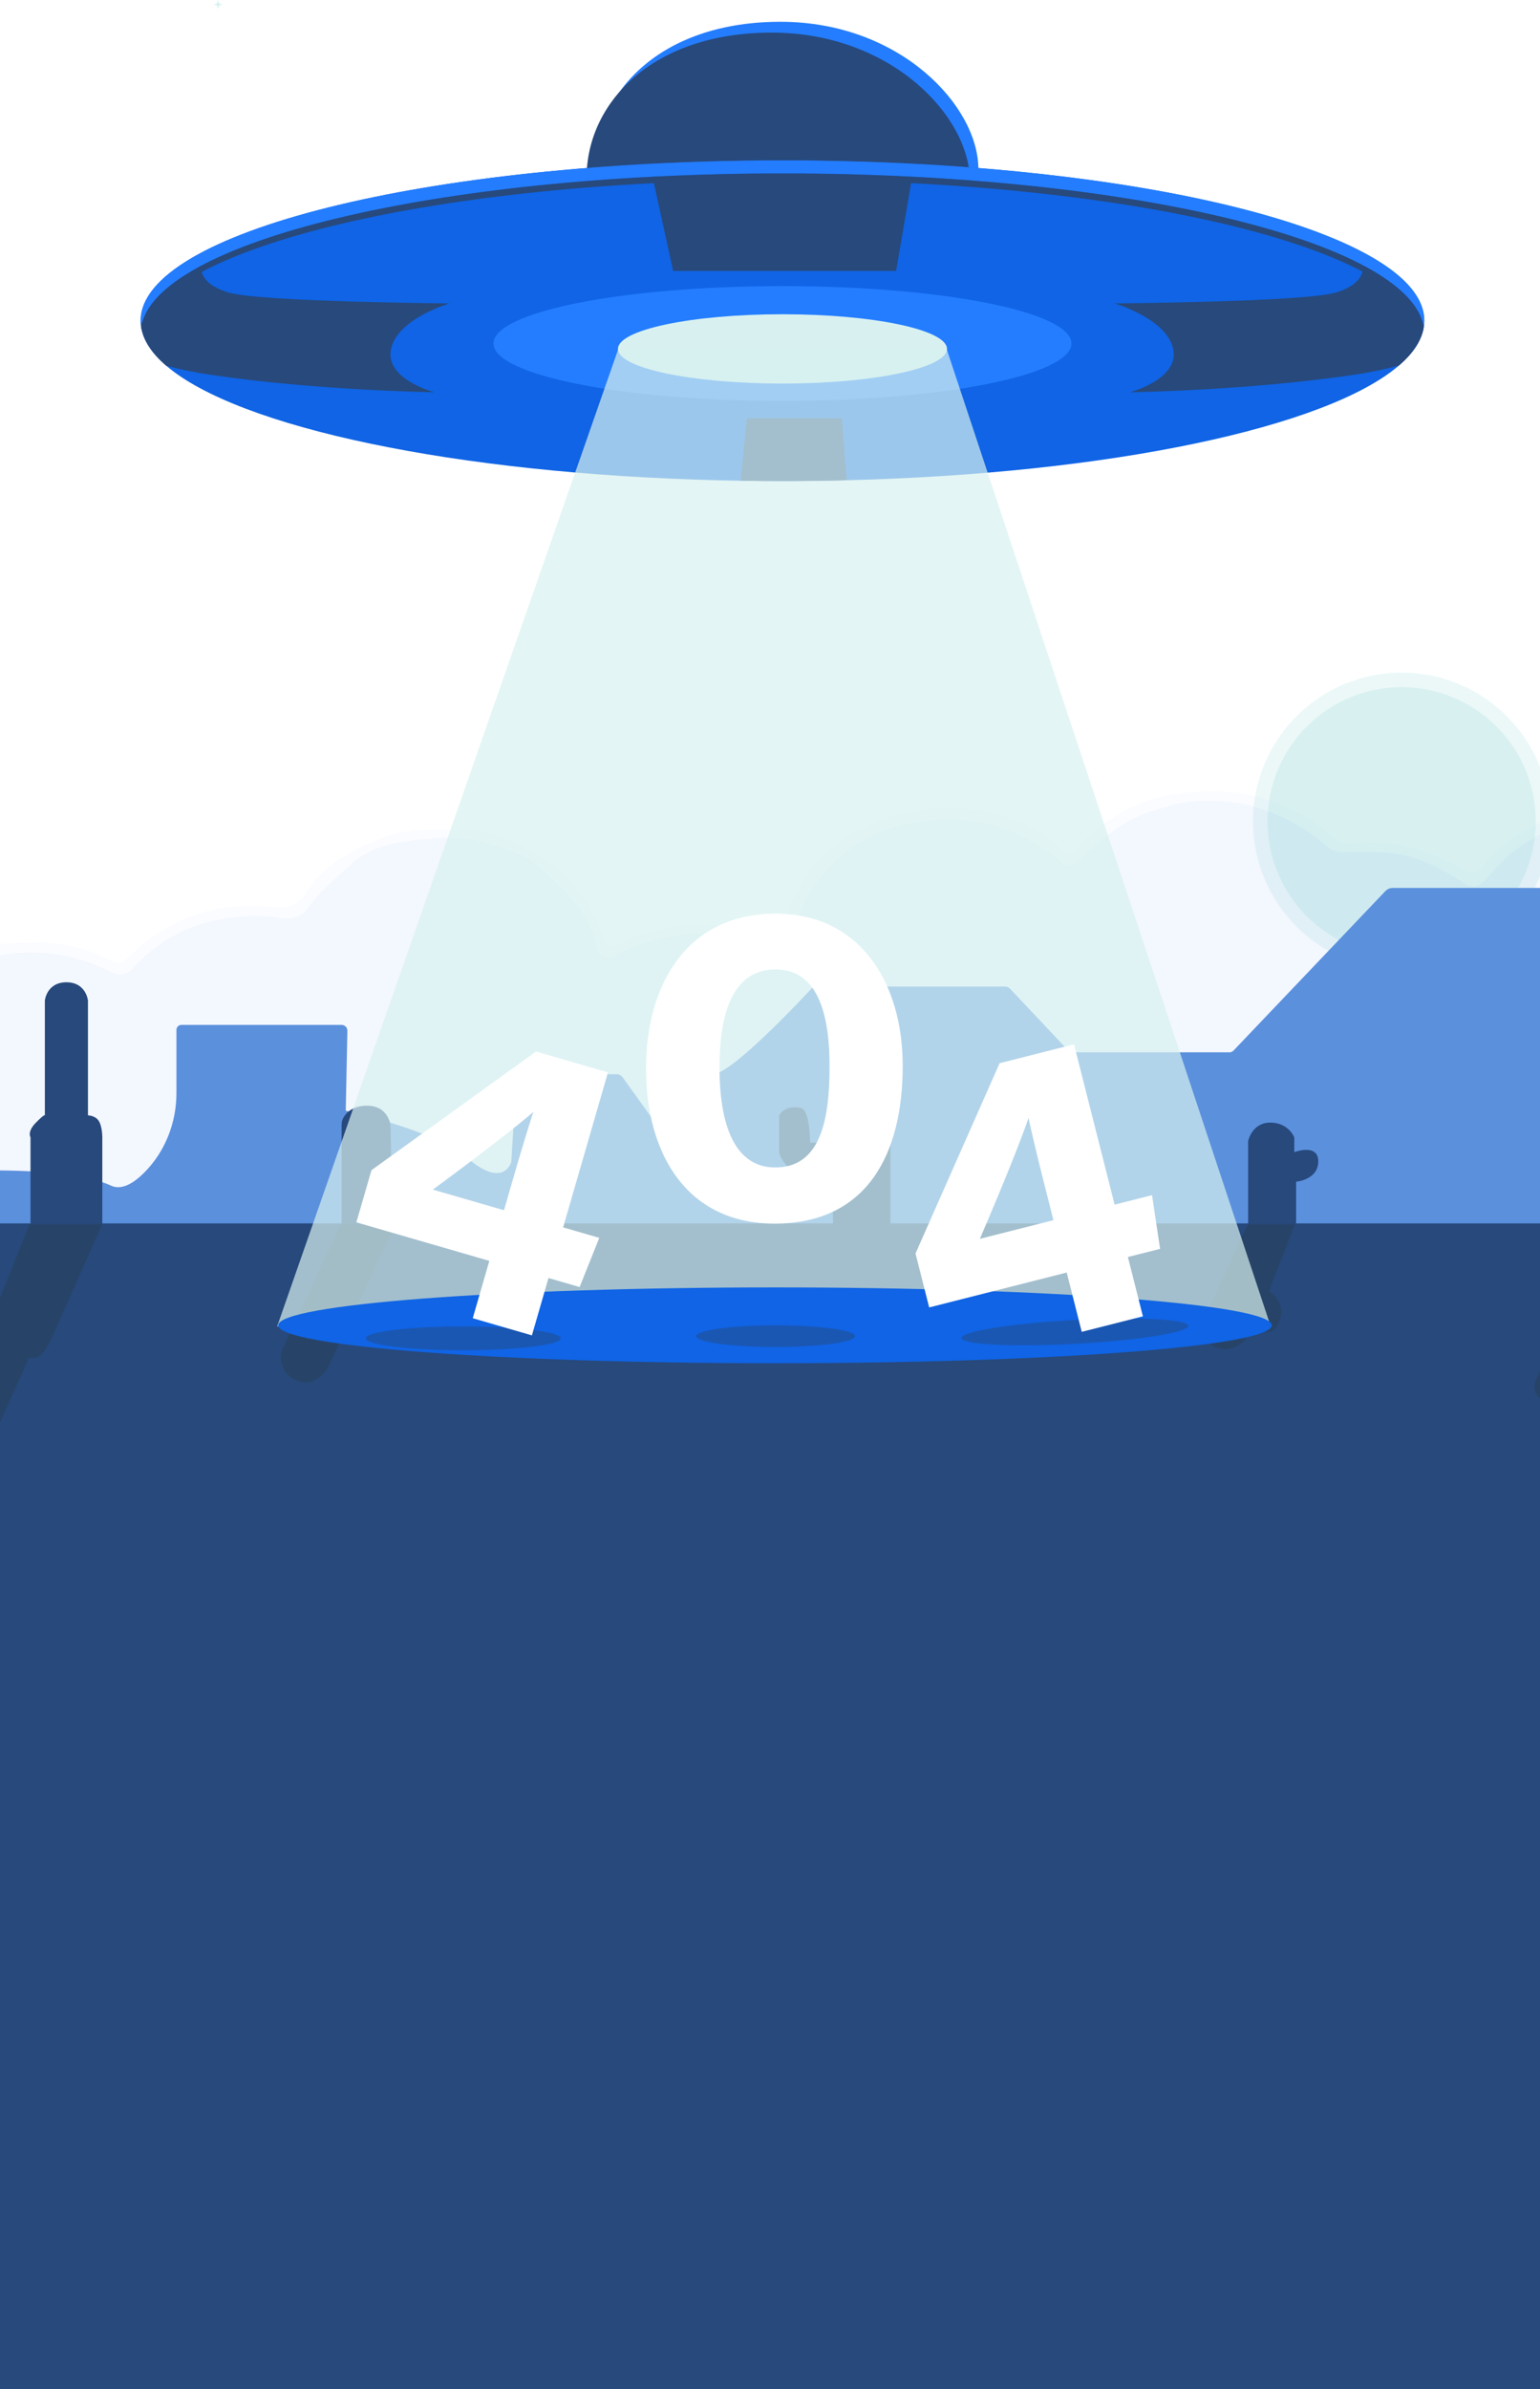 <svg width="320" height="496" viewBox="0 0 320 496" fill="none" xmlns="http://www.w3.org/2000/svg">
<path opacity="0.49" d="M291.254 201.429C308.315 201.429 322.146 187.598 322.146 170.537C322.146 153.476 308.315 139.645 291.254 139.645C274.192 139.645 260.361 153.476 260.361 170.537C260.361 187.598 274.192 201.429 291.254 201.429Z" fill="#D8F1F0"/>
<path d="M291.254 198.415C306.65 198.415 319.132 185.934 319.132 170.537C319.132 155.14 306.65 142.658 291.254 142.658C275.857 142.658 263.375 155.14 263.375 170.537C263.375 185.934 275.857 198.415 291.254 198.415Z" fill="#D8F1F0"/>
<path d="M46.243 0.954C45.545 1.05 45.435 1.16 45.339 1.859C45.334 1.879 45.309 1.879 45.304 1.859C45.209 1.16 45.098 1.05 44.4 0.954C44.38 0.949 44.38 0.924 44.4 0.919C45.098 0.824 45.209 0.713 45.304 0.015C45.309 -0.005 45.334 -0.005 45.339 0.015C45.435 0.713 45.545 0.824 46.243 0.919C46.263 0.924 46.263 0.954 46.243 0.954Z" fill="#D8F1F0"/>
<g opacity="0.32">
<g opacity="0.32">
<path opacity="0.52" d="M6.583 195.837C12.328 195.372 18.039 196.832 23.444 199.646C24.753 200.327 25.657 199.82 26.599 198.871C31.584 193.844 37.507 190.47 44.436 188.874C48.979 187.83 53.593 188.193 58.163 188.352C60.753 188.443 62.308 187.433 63.564 185.432C66.922 180.095 72.032 177.028 77.672 174.698C79.465 173.956 81.295 173.151 83.186 172.837C87.703 172.08 92.298 172.22 96.848 172.455C103.71 172.81 109.61 175.798 115.004 179.845C119.928 183.537 123.079 188.518 125.087 194.271C125.995 196.862 126.638 197.191 129.059 195.894C136.336 192.002 144.09 191.499 152.112 192.338C154.767 192.615 157.279 193.239 159.775 194.097C161.201 194.585 162.151 194.23 162.601 192.622C166.391 179.085 175.62 171.407 189.096 168.706C195.163 167.492 201.472 167.598 207.406 169.213C211.771 170.405 216.253 171.978 219.597 175.549C221.9 178.007 222.286 177.75 224.597 175.299C228.16 171.52 232.393 168.653 237.26 166.713C241.633 164.969 246.134 164.485 250.809 164.364C256.528 164.217 261.94 165.121 267.145 167.42C270.364 168.843 273.45 170.473 275.973 172.996C277.349 174.372 278.87 175.148 280.969 175.072C285.357 174.913 289.763 174.811 294.056 176.139C297.665 177.254 301.144 178.646 304.367 180.617C305.861 181.528 306.95 181.165 307.964 179.917C311.64 175.386 316.224 172.258 321.743 170.215C326.679 168.389 331.668 167.602 336.865 167.852C338.283 167.92 339.225 167.333 340.008 166.221C343.495 161.266 347.815 157.231 353.341 154.644C357.69 152.609 362.241 151.239 367.105 151.213C372.128 151.187 377.124 151.065 382.03 152.684C391.527 155.82 398.627 161.527 402.609 170.851C403.506 172.946 404.024 175.136 404.482 177.349C405.019 179.955 405.405 180.303 408.139 180.311C413.813 180.326 419.483 180.311 425.156 180.322C427.966 180.326 429.116 181.498 429.135 184.327C429.139 184.959 429.143 185.587 429.131 186.219C429.09 188.378 427.777 189.691 425.621 189.744C419.138 189.91 412.674 189.161 406.184 189.316C404.47 189.358 403.551 189.869 402.992 191.525C401.248 196.707 398.32 201.223 393.99 204.518C388.074 209.019 381.523 212.26 373.841 212.423C372.517 212.449 371.182 212.551 369.873 212.404C367.543 212.143 366.114 213.319 364.831 215.048C358.889 223.051 351.086 227.893 341.074 229.073C333.408 229.977 326.085 229.057 319.076 225.68C317.56 224.95 315.979 224.42 314.632 223.335C313.683 222.571 312.771 223.04 311.969 223.834C310.055 225.74 308.274 227.794 306.061 229.379C303.209 231.425 300.1 232.95 296.882 234.364C290.429 237.197 283.628 236.569 277.039 236.055C270.386 235.537 264.429 232.375 259.459 227.771C258.169 226.576 256.902 226.02 255.124 225.975C248.895 225.82 242.699 226.361 236.508 226.822C230.588 227.261 224.665 227.745 218.765 228.346C210.508 229.186 202.251 229.466 193.964 229.492C190.178 229.504 186.63 228.762 183.112 227.533C181.146 226.845 180.718 227.11 180.204 229.095C177.518 239.493 170.91 246.615 161.216 250.692C157.483 252.262 153.425 253.393 149.162 253.295C143.178 253.155 137.18 253.454 131.203 253.212C122.553 252.86 113.907 252.406 105.253 252.069C100.245 251.873 95.237 251.54 90.222 251.32C81.885 250.95 73.557 250.481 65.22 250.14C61.896 250.004 58.567 249.928 55.242 249.876C48.601 249.77 42.129 248.938 36.058 246.014C34.61 245.318 33.365 245.605 32.166 246.827C26.55 252.546 19.715 256.162 11.768 256.922C2.778 257.781 -6.115 257.141 -13.952 251.789C-15.189 250.946 -16.357 249.989 -17.5 249.017C-17.901 248.673 -18.207 248.257 -18.778 248.491C-19.326 248.718 -19.391 249.236 -19.395 249.762C-19.398 250.897 -19.395 252.031 -19.413 253.162C-19.463 256.184 -20.677 257.459 -23.661 257.406C-28.76 257.312 -33.843 257.758 -38.934 257.894C-45.273 258.061 -51.613 258.352 -57.952 258.62C-64.605 258.9 -71.262 259.112 -77.915 259.381C-84.19 259.634 -90.465 259.876 -96.743 260.129C-103.461 260.406 -110.178 260.648 -116.892 260.916C-119.46 261.018 -122.032 261.143 -124.608 261.207C-125.864 261.238 -127.108 261.12 -127.736 259.914C-128.36 258.719 -127.77 257.539 -127.078 256.559C-123.867 252.009 -119.752 248.775 -114.252 247.258C-99.879 243.298 -85.37 239.803 -71.209 235.094C-64.306 232.798 -57.46 230.321 -50.535 228.097C-46.673 226.856 -42.773 225.578 -38.62 225.706C-36.094 225.786 -33.715 226.633 -31.286 227.212C-29.444 227.65 -27.776 226.504 -28.2 224.734C-28.835 222.102 -27.67 219.976 -27.001 217.654C-25.673 213.043 -23.056 209.181 -19.731 205.921C-12.56 198.897 -3.947 195.311 6.583 195.837ZM59.997 247.928C68.027 248.306 76.064 248.514 84.091 249.017C89.416 249.35 94.753 249.52 100.086 249.785C108.241 250.186 116.396 250.575 124.55 250.912C131.839 251.211 139.139 251.532 146.442 251.385C149.476 251.324 152.445 251.12 155.38 250.273C167.2 246.85 175.415 239.89 178.214 227.439C178.846 224.625 179.92 223.497 183.071 224.799C187.235 226.512 191.57 227.234 196.116 227.291C204.055 227.389 211.926 226.531 219.82 226.032C222.884 225.839 225.947 225.54 229.004 225.237C234.995 224.64 240.994 224.159 247.008 223.834C248.823 223.736 250.631 223.766 252.458 223.547C255.684 223.157 258.801 223.24 261.233 226.172C262.568 227.783 264.558 228.827 266.445 229.852C271.861 232.798 277.599 234.137 283.81 234.111C289.748 234.084 295.274 232.908 300.482 230.12C304.185 228.138 307.396 225.578 309.984 222.238C312.06 219.556 313.183 219.288 315.998 221.156C323.596 226.209 332.046 227.79 340.885 226.712C350.572 225.532 358.451 220.876 363.984 212.672C365.176 210.906 366.776 210.278 368.78 210.218C371.416 210.134 374.045 210.384 376.685 209.877C388.116 207.683 396.497 201.639 401.059 190.75C402.553 187.183 403.616 186.449 407.462 186.812C412.909 187.327 418.374 187.342 423.836 187.524C426.166 187.603 426.949 186.873 426.922 184.974C426.9 183.197 426.102 182.531 423.908 182.527C418.363 182.516 412.814 182.542 407.269 182.512C403.967 182.493 402.753 181.389 402.33 178.132C401.698 173.291 399.587 169.039 396.826 165.143C393.868 160.971 389.795 157.98 385.135 155.96C378.293 152.998 371.091 152.389 363.765 153.516C355.41 154.802 348.598 158.766 343.484 165.567C340.329 169.758 340.303 169.735 334.958 169.739C334.327 169.739 333.695 169.712 333.067 169.746C325.839 170.129 319.538 172.795 313.872 177.254C311.712 178.957 310.165 181.162 308.225 183.026C306.871 184.327 305.732 184.354 304.231 183.371C300.505 180.935 296.621 178.798 292.263 177.686C288.125 176.63 283.901 176.956 279.698 176.922C278.367 176.91 277.02 176.857 275.977 175.919C274.906 174.955 273.794 174.081 272.61 173.257C266.282 168.846 259.376 166.331 251.592 166.308C248.952 166.301 246.342 166.384 243.815 167.144C241.364 167.882 238.868 168.434 236.504 169.531C231.844 171.687 228.043 174.883 224.578 178.582C223.251 180 221.496 180 220.115 178.745C217.634 176.487 214.721 174.879 211.737 173.427C204.668 169.985 197.133 169.633 189.607 170.934C181.887 172.269 175.408 176.067 170.411 182.3C167.506 185.92 165.929 190.111 164.545 194.404C164.03 195.996 163.236 196.62 161.591 196.654C160.014 196.684 158.648 196.022 157.283 195.542C151.556 193.526 145.667 193.28 139.869 194.43C135.829 195.232 131.669 196.106 128.011 198.36C126.305 199.411 124.225 198.625 123.983 196.847C123.612 194.146 122.402 191.896 121.01 189.645C118.673 185.863 115.242 183.11 112.106 180.087C109.606 177.678 106.304 176.846 103.108 175.692C97.026 173.495 90.732 173.801 84.718 174.66C80.63 175.242 76.189 176.385 72.713 179.713C69.816 182.485 66.635 184.925 64.271 188.242C62.883 190.19 61.196 191.09 58.465 190.667C54.827 190.099 51.025 190.126 47.349 190.663C39.705 191.782 33.135 195.084 27.862 200.853C26.319 202.539 24.802 202.729 22.741 201.696C14.056 197.35 4.949 196.764 -4.239 199.306C-13.581 201.889 -20.401 207.736 -24.255 216.784C-25.586 219.908 -25.915 223.187 -25.889 226.557C-25.866 229.587 -27.285 230.597 -30.227 229.874C-30.961 229.697 -31.687 229.492 -32.413 229.296C-34.838 228.641 -37.338 227.688 -39.785 228.063C-44.759 228.823 -49.725 229.579 -54.533 231.414C-60.781 233.797 -67.075 236.123 -73.512 238.007C-77.836 239.27 -82.17 240.514 -86.414 242.061C-89.444 243.166 -92.609 243.937 -95.756 244.679C-100.753 245.851 -105.617 247.485 -110.681 248.453C-116.011 249.471 -120.909 251.608 -124.23 256.275C-124.714 256.956 -125.175 257.72 -124.763 258.548C-124.374 259.331 -123.519 259.237 -122.759 259.301C-120.232 259.517 -117.747 258.915 -115.232 258.919C-108.76 258.927 -102.307 258.492 -95.847 258.223C-89.137 257.943 -82.424 257.72 -75.71 257.459C-70.063 257.24 -64.42 257.02 -58.776 256.714C-51.435 256.317 -44.082 256.15 -36.733 255.897C-32.459 255.75 -28.185 255.651 -23.915 255.5C-22.088 255.436 -21.35 254.653 -21.297 252.765C-21.256 251.381 -21.263 249.993 -21.286 248.608C-21.305 247.36 -21.206 246.086 -19.962 245.507C-18.706 244.924 -17.878 245.953 -17.034 246.706C-9.156 253.745 0.247 256.022 10.475 255.012C18.758 254.191 25.91 250.674 31.58 244.452C32.938 242.961 34.413 242.795 36.168 243.601C37.825 244.361 39.481 245.144 41.195 245.753C47.285 247.916 53.661 247.78 59.997 247.928Z" fill="#94B9F2"/>
<path opacity="0.52" d="M59.998 247.928C53.663 247.78 47.286 247.916 41.192 245.745C39.479 245.136 37.822 244.353 36.166 243.593C34.414 242.787 32.935 242.958 31.578 244.444C25.904 250.666 18.755 254.187 10.472 255.004C0.245 256.014 -9.162 253.741 -17.037 246.698C-17.881 245.946 -18.709 244.917 -19.965 245.499C-21.213 246.078 -21.311 247.356 -21.288 248.601C-21.266 249.985 -21.258 251.373 -21.3 252.758C-21.357 254.645 -22.09 255.428 -23.917 255.492C-28.191 255.644 -32.465 255.742 -36.736 255.889C-44.085 256.139 -51.438 256.306 -58.779 256.706C-64.422 257.013 -70.066 257.232 -75.713 257.452C-82.426 257.713 -89.14 257.932 -95.85 258.216C-102.31 258.488 -108.763 258.923 -115.234 258.912C-117.75 258.908 -120.231 259.509 -122.761 259.294C-123.518 259.229 -124.376 259.328 -124.766 258.541C-125.174 257.713 -124.717 256.952 -124.233 256.268C-120.912 251.597 -116.013 249.463 -110.684 248.446C-105.62 247.478 -100.756 245.84 -95.759 244.671C-92.612 243.933 -89.446 243.162 -86.417 242.054C-82.173 240.507 -77.838 239.262 -73.515 237.999C-67.078 236.115 -60.784 233.789 -54.535 231.406C-49.724 229.572 -44.762 228.819 -39.788 228.055C-37.341 227.681 -34.84 228.634 -32.416 229.288C-31.69 229.485 -30.96 229.685 -30.23 229.867C-27.291 230.589 -25.869 229.579 -25.892 226.55C-25.918 223.18 -25.593 219.9 -24.258 216.776C-20.399 207.733 -13.584 201.881 -4.241 199.298C4.946 196.756 14.058 197.346 22.738 201.688C24.799 202.717 26.316 202.532 27.859 200.845C33.128 195.077 39.702 191.771 47.346 190.655C51.023 190.118 54.82 190.092 58.462 190.659C61.197 191.087 62.884 190.183 64.268 188.235C66.632 184.917 69.813 182.478 72.71 179.705C76.186 176.377 80.627 175.235 84.716 174.652C90.73 173.794 97.023 173.491 103.105 175.685C106.305 176.838 109.604 177.671 112.104 180.08C115.239 183.102 118.666 185.852 121.007 189.638C122.399 191.888 123.613 194.139 123.98 196.839C124.222 198.617 126.303 199.404 128.008 198.352C131.666 196.102 135.823 195.228 139.866 194.423C145.664 193.273 151.554 193.515 157.28 195.535C158.645 196.015 160.015 196.677 161.588 196.647C163.233 196.616 164.028 195.988 164.542 194.396C165.926 190.103 167.504 185.912 170.409 182.293C175.405 176.059 181.884 172.262 189.604 170.927C197.127 169.625 204.665 169.977 211.734 173.419C214.719 174.872 217.631 176.479 220.112 178.737C221.493 179.993 223.248 179.997 224.576 178.574C228.036 174.875 231.838 171.679 236.501 169.523C238.865 168.43 241.362 167.874 243.813 167.137C246.339 166.376 248.949 166.293 251.589 166.301C259.373 166.323 266.28 168.843 272.608 173.249C273.795 174.077 274.907 174.947 275.974 175.912C277.018 176.854 278.364 176.903 279.696 176.914C283.898 176.948 288.123 176.623 292.261 177.678C296.618 178.79 300.502 180.927 304.228 183.363C305.733 184.346 306.868 184.32 308.222 183.019C310.163 181.154 311.71 178.945 313.869 177.247C319.535 172.784 325.837 170.121 333.065 169.739C333.693 169.705 334.324 169.731 334.956 169.731C340.3 169.728 340.331 169.75 343.481 165.559C348.599 158.759 355.407 154.795 363.762 153.509C371.089 152.382 378.294 152.991 385.132 155.952C389.792 157.972 393.862 160.96 396.824 165.136C399.585 169.032 401.699 173.283 402.327 178.124C402.751 181.381 403.965 182.485 407.267 182.504C412.812 182.538 418.36 182.508 423.905 182.519C426.099 182.523 426.897 183.189 426.92 184.967C426.943 186.865 426.163 187.595 423.833 187.516C418.375 187.334 412.906 187.319 407.46 186.805C403.613 186.442 402.55 187.176 401.056 190.742C396.495 201.632 388.117 207.676 376.683 209.87C374.046 210.376 371.414 210.127 368.778 210.21C366.773 210.274 365.177 210.898 363.982 212.665C358.444 220.869 350.569 225.525 340.883 226.705C332.043 227.783 323.597 226.202 315.995 221.149C313.185 219.28 312.057 219.545 309.981 222.23C307.398 225.57 304.183 228.131 300.48 230.113C295.271 232.9 289.745 234.077 283.807 234.103C277.596 234.13 271.855 232.791 266.442 229.844C264.559 228.819 262.565 227.775 261.23 226.164C258.798 223.229 255.682 223.149 252.455 223.539C250.628 223.758 248.82 223.732 247.005 223.826C240.995 224.148 234.996 224.632 229.001 225.23C225.945 225.532 222.881 225.831 219.817 226.024C211.924 226.523 204.053 227.382 196.113 227.284C191.567 227.227 187.232 226.508 183.068 224.791C179.917 223.494 178.843 224.621 178.212 227.431C175.413 239.886 167.197 246.846 155.378 250.265C152.446 251.112 149.477 251.317 146.44 251.377C139.132 251.525 131.836 251.203 124.548 250.904C116.393 250.568 108.234 250.178 100.083 249.777C94.75 249.516 89.413 249.342 84.088 249.009C76.065 248.514 68.028 248.306 59.998 247.928Z" fill="#1064E4"/>
</g>
</g>
<path d="M68.425 262.078H-89.252C-89.252 262.078 -52.952 246.912 -26.862 244.258C-17.273 243.283 12.463 241.225 23.05 246.154C25.236 247.17 27.698 245.721 29.921 243.507C34.307 239.139 36.663 233.126 36.663 226.926V213.823C36.663 213.25 37.124 212.788 37.695 212.788H70.985C71.654 212.788 72.195 213.341 72.18 214.012L71.844 230.601C78.151 232.075 91.487 235.628 97.163 240.466C104.725 246.912 106.238 241.225 106.238 241.225L107.277 224.526C107.33 223.685 108.03 223.025 108.873 223.025H128.093C128.615 223.025 129.106 223.275 129.409 223.7L135.296 231.901C135.568 232.28 136.007 232.504 136.472 232.504H142.976C143.57 232.504 144.05 232.022 144.05 231.427V224.542C144.05 224.542 144.05 222.267 147.831 223.025C151.261 223.711 165.883 208.188 168.579 205.288C168.855 204.992 169.237 204.825 169.641 204.825H208.864C209.246 204.825 209.616 204.984 209.877 205.265L221.883 218.009C222.162 218.304 222.552 218.475 222.96 218.475H255.498C255.804 218.475 256.091 218.35 256.303 218.13L287.854 185.022C288.262 184.593 288.829 184.351 289.419 184.351H425.373L425.623 265.726L68.425 262.078Z" fill="#5B90DD"/>
<path d="M259.355 254.172V236.911C259.355 236.911 260.122 233.075 263.956 233.075C267.789 233.075 268.939 236.144 268.939 236.144V239.213C268.939 239.213 273.923 237.295 273.923 241.131C273.923 244.966 269.322 245.35 269.322 245.35V254.172H259.355Z" fill="#27497C"/>
<path d="M6.337 256.553V236.113C6.337 236.113 5.591 234.978 7.456 233.085C9.321 231.193 9.321 231.571 9.321 231.571V207.725C9.321 207.725 9.694 203.94 13.798 203.94C17.901 203.94 18.274 207.725 18.274 207.725V231.571C18.274 231.571 19.767 231.571 20.513 232.707C21.259 233.842 21.259 236.113 21.259 236.113V257.688L6.337 256.553Z" fill="#27497C"/>
<path d="M70.986 256.684V233.503C70.986 233.013 71.099 232.531 71.333 232.102C71.879 231.096 73.217 229.559 76.261 229.559C80.781 229.559 81.158 233.703 81.158 233.703L81.535 256.684H70.986Z" fill="#27497C"/>
<path d="M166.452 230.04C168.3 230.449 168.346 237.232 168.346 237.232H172.891L174.407 232.69V213.005C174.407 213.005 175.922 208.462 179.71 208.462C183.498 208.462 185.013 212.247 185.013 212.247V260.703H173.27L172.891 244.803L166.778 245.163C166.569 245.174 166.361 245.099 166.209 244.955C165.27 244.061 161.906 240.753 161.906 239.125C161.906 237.232 161.906 231.554 161.906 231.554C161.906 231.554 163.043 229.283 166.452 230.04Z" fill="#27497C"/>
<path d="M350 254H-36V496H350V254Z" fill="#27497C"/>
<g opacity="0.4" filter="url(#filter0_f_132_1020)">
<path d="M6.127 254.172L-1.27 272.624C-1.27 272.624 -2.42 273.584 -1.849 276.301C-1.278 279.018 -1.092 278.607 -1.092 278.607L-12.704 304.41C-12.704 304.41 -14.248 308.638 -10.96 310.107C-7.672 311.573 -5.531 307.613 -5.531 307.613L6.081 281.806C6.081 281.806 7.277 282.341 8.427 281.377C9.577 280.416 10.682 277.959 10.682 277.959L21.261 254.172H6.127Z" fill="#283B4C"/>
</g>
<g opacity="0.4" filter="url(#filter1_f_132_1020)">
<path d="M70.827 254.172L58.768 279.922C58.515 280.48 58.367 281.075 58.36 281.663C58.345 283.031 58.772 285.337 61.561 286.588C65.7 288.445 68.182 283.879 68.182 283.879L82.178 254.172H70.827Z" fill="#283B4C"/>
</g>
<g opacity="0.4" filter="url(#filter2_f_132_1020)">
<path d="M331.519 254.172L326.135 266.305C326.135 266.305 323.517 266.602 324.512 268.995C325.511 271.391 327.13 268.697 327.13 268.697L319.105 286.588C319.105 286.588 317.83 289.432 320.936 290.815C324.046 292.198 325.159 288.792 325.159 288.792L332.839 270.751C332.839 270.751 332.62 273.091 335.257 271.829C337.902 270.563 341.735 254.172 341.735 254.172H331.519Z" fill="#283B4C"/>
</g>
<g opacity="0.4" filter="url(#filter3_f_132_1020)">
<path d="M259.254 254.172L250.408 273.486C250.408 273.486 249.125 278.121 252.568 279.681C256.015 281.237 258.626 278.245 258.626 278.245L260.203 274.786C260.203 274.786 263.696 278.973 265.667 274.651C267.638 270.329 263.703 268.023 263.703 268.023L269.091 254.172H259.254Z" fill="#283B4C"/>
</g>
<path d="M203.3 35.107C203.3 49.617 196.193 55.779 185.942 58.388C194.47 54.003 200.151 47.382 200.151 39.155C200.151 26.111 183.958 8.569 158.995 8.569C144.848 8.569 134.386 13.301 127.977 20.205C133.779 11.168 145.375 4.521 162.143 4.521C187.107 4.521 203.3 22.063 203.3 35.107Z" fill="#247DFF"/>
<path d="M201.501 37.356C201.501 52.757 181.584 62.544 160.344 62.544C139.105 62.544 121.887 52.307 121.887 36.906C121.887 21.505 135.381 6.77 160.344 6.77C185.308 6.77 201.501 24.312 201.501 37.356Z" fill="#27497C"/>
<path d="M295.957 66.593C295.957 69.822 294.117 72.944 290.681 75.89C275.756 88.714 230.754 98.348 175.996 99.707H175.924C171.538 99.819 167.094 99.878 162.592 99.878C159.672 99.878 156.771 99.855 153.902 99.806C152.35 99.783 150.807 99.752 149.273 99.716C94.555 98.357 49.557 88.75 34.566 75.948C31.471 73.304 29.654 70.524 29.299 67.654C29.249 67.303 29.227 66.948 29.227 66.593C29.227 48.209 88.937 33.308 162.592 33.308C231.109 33.308 287.563 46.203 295.102 62.801C295.664 64.047 295.957 65.311 295.957 66.593Z" fill="#1064E5"/>
<path d="M295.957 66.593C295.957 67.047 295.921 67.497 295.844 67.942C293.01 50.184 234.433 36.006 162.592 36.006C90.75 36.006 32.173 50.184 29.339 67.942C29.262 67.497 29.227 67.047 29.227 66.593C29.227 48.209 88.937 33.308 162.592 33.308C236.246 33.308 295.957 48.209 295.957 66.593Z" fill="#247DFF"/>
<path d="M295.845 67.942C295.809 68.167 295.764 68.392 295.706 68.617C291.518 51.174 233.521 37.356 162.592 37.356C91.664 37.356 33.667 51.174 29.479 68.617C29.421 68.392 29.376 68.167 29.34 67.942C32.174 50.184 90.751 36.007 162.592 36.007C234.434 36.007 293.011 50.184 295.845 67.942Z" fill="#27497C"/>
<path d="M162.591 83.236C195.755 83.236 222.639 77.899 222.639 71.316C222.639 64.733 195.755 59.397 162.591 59.397C129.427 59.397 102.543 64.733 102.543 71.316C102.543 77.899 129.427 83.236 162.591 83.236Z" fill="#247DFF"/>
<path d="M162.591 79.637C181.471 79.637 196.776 76.415 196.776 72.44C196.776 68.465 181.471 65.243 162.591 65.243C143.711 65.243 128.406 68.465 128.406 72.44C128.406 76.415 143.711 79.637 162.591 79.637Z" fill="#D8F1F0"/>
<path d="M135.828 37.806L139.876 56.248H186.205L189.354 37.806L163.491 36.906L135.828 37.806Z" fill="#27497C"/>
<path d="M175.924 99.707C171.539 99.82 167.095 99.878 162.592 99.878C159.673 99.878 156.772 99.856 153.902 99.806L155.211 86.834H174.917L175.924 99.707Z" fill="#27497C"/>
<path d="M295.596 67.074C294.449 65.023 293.109 63.116 291.701 61.123C289.056 59.351 286.294 57.75 283.564 56.288C283.42 56.212 283.294 56.126 283.182 56.036C282.975 57.52 281.801 59.491 277.514 60.75C270.929 62.689 231.635 62.999 231.635 62.999C231.635 62.999 242.43 66.148 243.779 72.445C245.129 78.742 234.783 81.441 234.783 81.441C234.783 81.441 259.09 81.103 281.113 77.842C284.913 77.28 288.098 76.583 290.68 75.895C293.554 73.434 295.304 70.848 295.803 68.181C295.762 67.803 295.699 67.434 295.596 67.074Z" fill="#27497C"/>
<path d="M90.246 81.436C90.246 81.436 65.939 81.099 43.917 77.837C40.22 77.289 37.107 76.618 34.566 75.948C31.471 73.303 29.654 70.524 29.299 67.654C29.335 67.461 29.375 67.267 29.429 67.074C30.572 65.023 31.917 63.116 33.325 61.118C35.974 59.351 38.731 57.745 41.461 56.283C41.605 56.207 41.731 56.121 41.844 56.031C42.051 57.516 43.229 59.486 47.516 60.745C54.101 62.684 93.395 62.994 93.395 62.994C93.395 62.994 82.6 66.143 81.251 72.44C79.901 78.737 90.246 81.436 90.246 81.436Z" fill="#27497C"/>
<path opacity="0.7" d="M128.434 72.585L57.586 275.387H264.043L196.749 72.585H128.434Z" fill="#D8F1F0"/>
<path d="M161.039 283.034C218.051 283.034 264.268 279.51 264.268 275.162C264.268 270.815 218.051 267.291 161.039 267.291C104.028 267.291 57.81 270.815 57.81 275.162C57.81 279.51 104.028 283.034 161.039 283.034Z" fill="#1064E5"/>
<path opacity="0.47" d="M96.268 280.334C107.447 280.334 116.509 279.227 116.509 277.861C116.509 276.494 107.447 275.387 96.268 275.387C85.09 275.387 76.027 276.494 76.027 277.861C76.027 279.227 85.09 280.334 96.268 280.334Z" fill="#27497C"/>
<path d="M98.234 273.687L101.679 261.781L74.053 253.779L77.188 242.952L111.381 218.321L126.328 222.648L117.013 254.827L124.525 257.004L120.44 267.214L113.972 265.343L110.527 277.249L98.234 273.687ZM107.216 242.669C108.165 239.39 109.897 233.664 110.828 230.857C107.545 233.686 100.604 239.147 89.94 246.987L104.724 251.269L107.216 242.669Z" fill="white"/>
<path opacity="0.47" d="M223.486 278.999C236.51 278.298 247.008 276.623 246.934 275.259C246.861 273.894 236.244 273.357 223.22 274.059C210.196 274.76 199.698 276.435 199.772 277.8C199.845 279.164 210.463 279.701 223.486 278.999Z" fill="#27497C"/>
<path opacity="0.47" d="M161.174 279.66C170.29 279.66 177.681 278.653 177.681 277.411C177.681 276.169 170.29 275.162 161.174 275.162C152.057 275.162 144.666 276.169 144.666 277.411C144.666 278.653 152.057 279.66 161.174 279.66Z" fill="#27497C"/>
<path d="M187.577 221.286C187.577 239.808 180.034 254.045 160.944 254.045C142.912 254.045 134.244 239.844 134.244 221.839C134.244 204.31 142.84 189.688 161.133 189.688C178.801 189.688 187.577 204.131 187.577 221.286ZM149.506 221.677C149.506 231.582 151.728 242.386 161.102 242.386C170.597 242.386 172.378 232.297 172.378 221.367C172.378 211.988 170.565 201.27 161.205 201.27C152.061 201.274 149.506 210.671 149.506 221.677Z" fill="white"/>
<path d="M224.776 276.516L221.655 264.2L193.075 271.447L190.236 260.247L207.711 220.741L223.171 216.823L231.609 250.108L239.381 248.138L241.059 259.284L234.366 260.98L237.488 273.295L224.776 276.516ZM216.644 244.432C215.785 241.04 214.35 235.081 213.716 232.112C212.281 236.313 208.97 244.738 203.604 257.206L218.897 253.329L216.644 244.432Z" fill="white"/>
<defs>
<filter id="filter0_f_132_1020" x="-17.066" y="250.172" width="42.328" height="64.261" filterUnits="userSpaceOnUse" color-interpolation-filters="sRGB">
<feFlood flood-opacity="0" result="BackgroundImageFix"/>
<feBlend mode="normal" in="SourceGraphic" in2="BackgroundImageFix" result="shape"/>
<feGaussianBlur stdDeviation="2" result="effect1_foregroundBlur_132_1020"/>
</filter>
<filter id="filter1_f_132_1020" x="54.359" y="250.172" width="31.818" height="40.86" filterUnits="userSpaceOnUse" color-interpolation-filters="sRGB">
<feFlood flood-opacity="0" result="BackgroundImageFix"/>
<feBlend mode="normal" in="SourceGraphic" in2="BackgroundImageFix" result="shape"/>
<feGaussianBlur stdDeviation="2" result="effect1_foregroundBlur_132_1020"/>
</filter>
<filter id="filter2_f_132_1020" x="314.846" y="250.172" width="30.889" height="44.974" filterUnits="userSpaceOnUse" color-interpolation-filters="sRGB">
<feFlood flood-opacity="0" result="BackgroundImageFix"/>
<feBlend mode="normal" in="SourceGraphic" in2="BackgroundImageFix" result="shape"/>
<feGaussianBlur stdDeviation="2" result="effect1_foregroundBlur_132_1020"/>
</filter>
<filter id="filter3_f_132_1020" x="246.174" y="250.172" width="26.918" height="33.958" filterUnits="userSpaceOnUse" color-interpolation-filters="sRGB">
<feFlood flood-opacity="0" result="BackgroundImageFix"/>
<feBlend mode="normal" in="SourceGraphic" in2="BackgroundImageFix" result="shape"/>
<feGaussianBlur stdDeviation="2" result="effect1_foregroundBlur_132_1020"/>
</filter>
</defs>
</svg>
